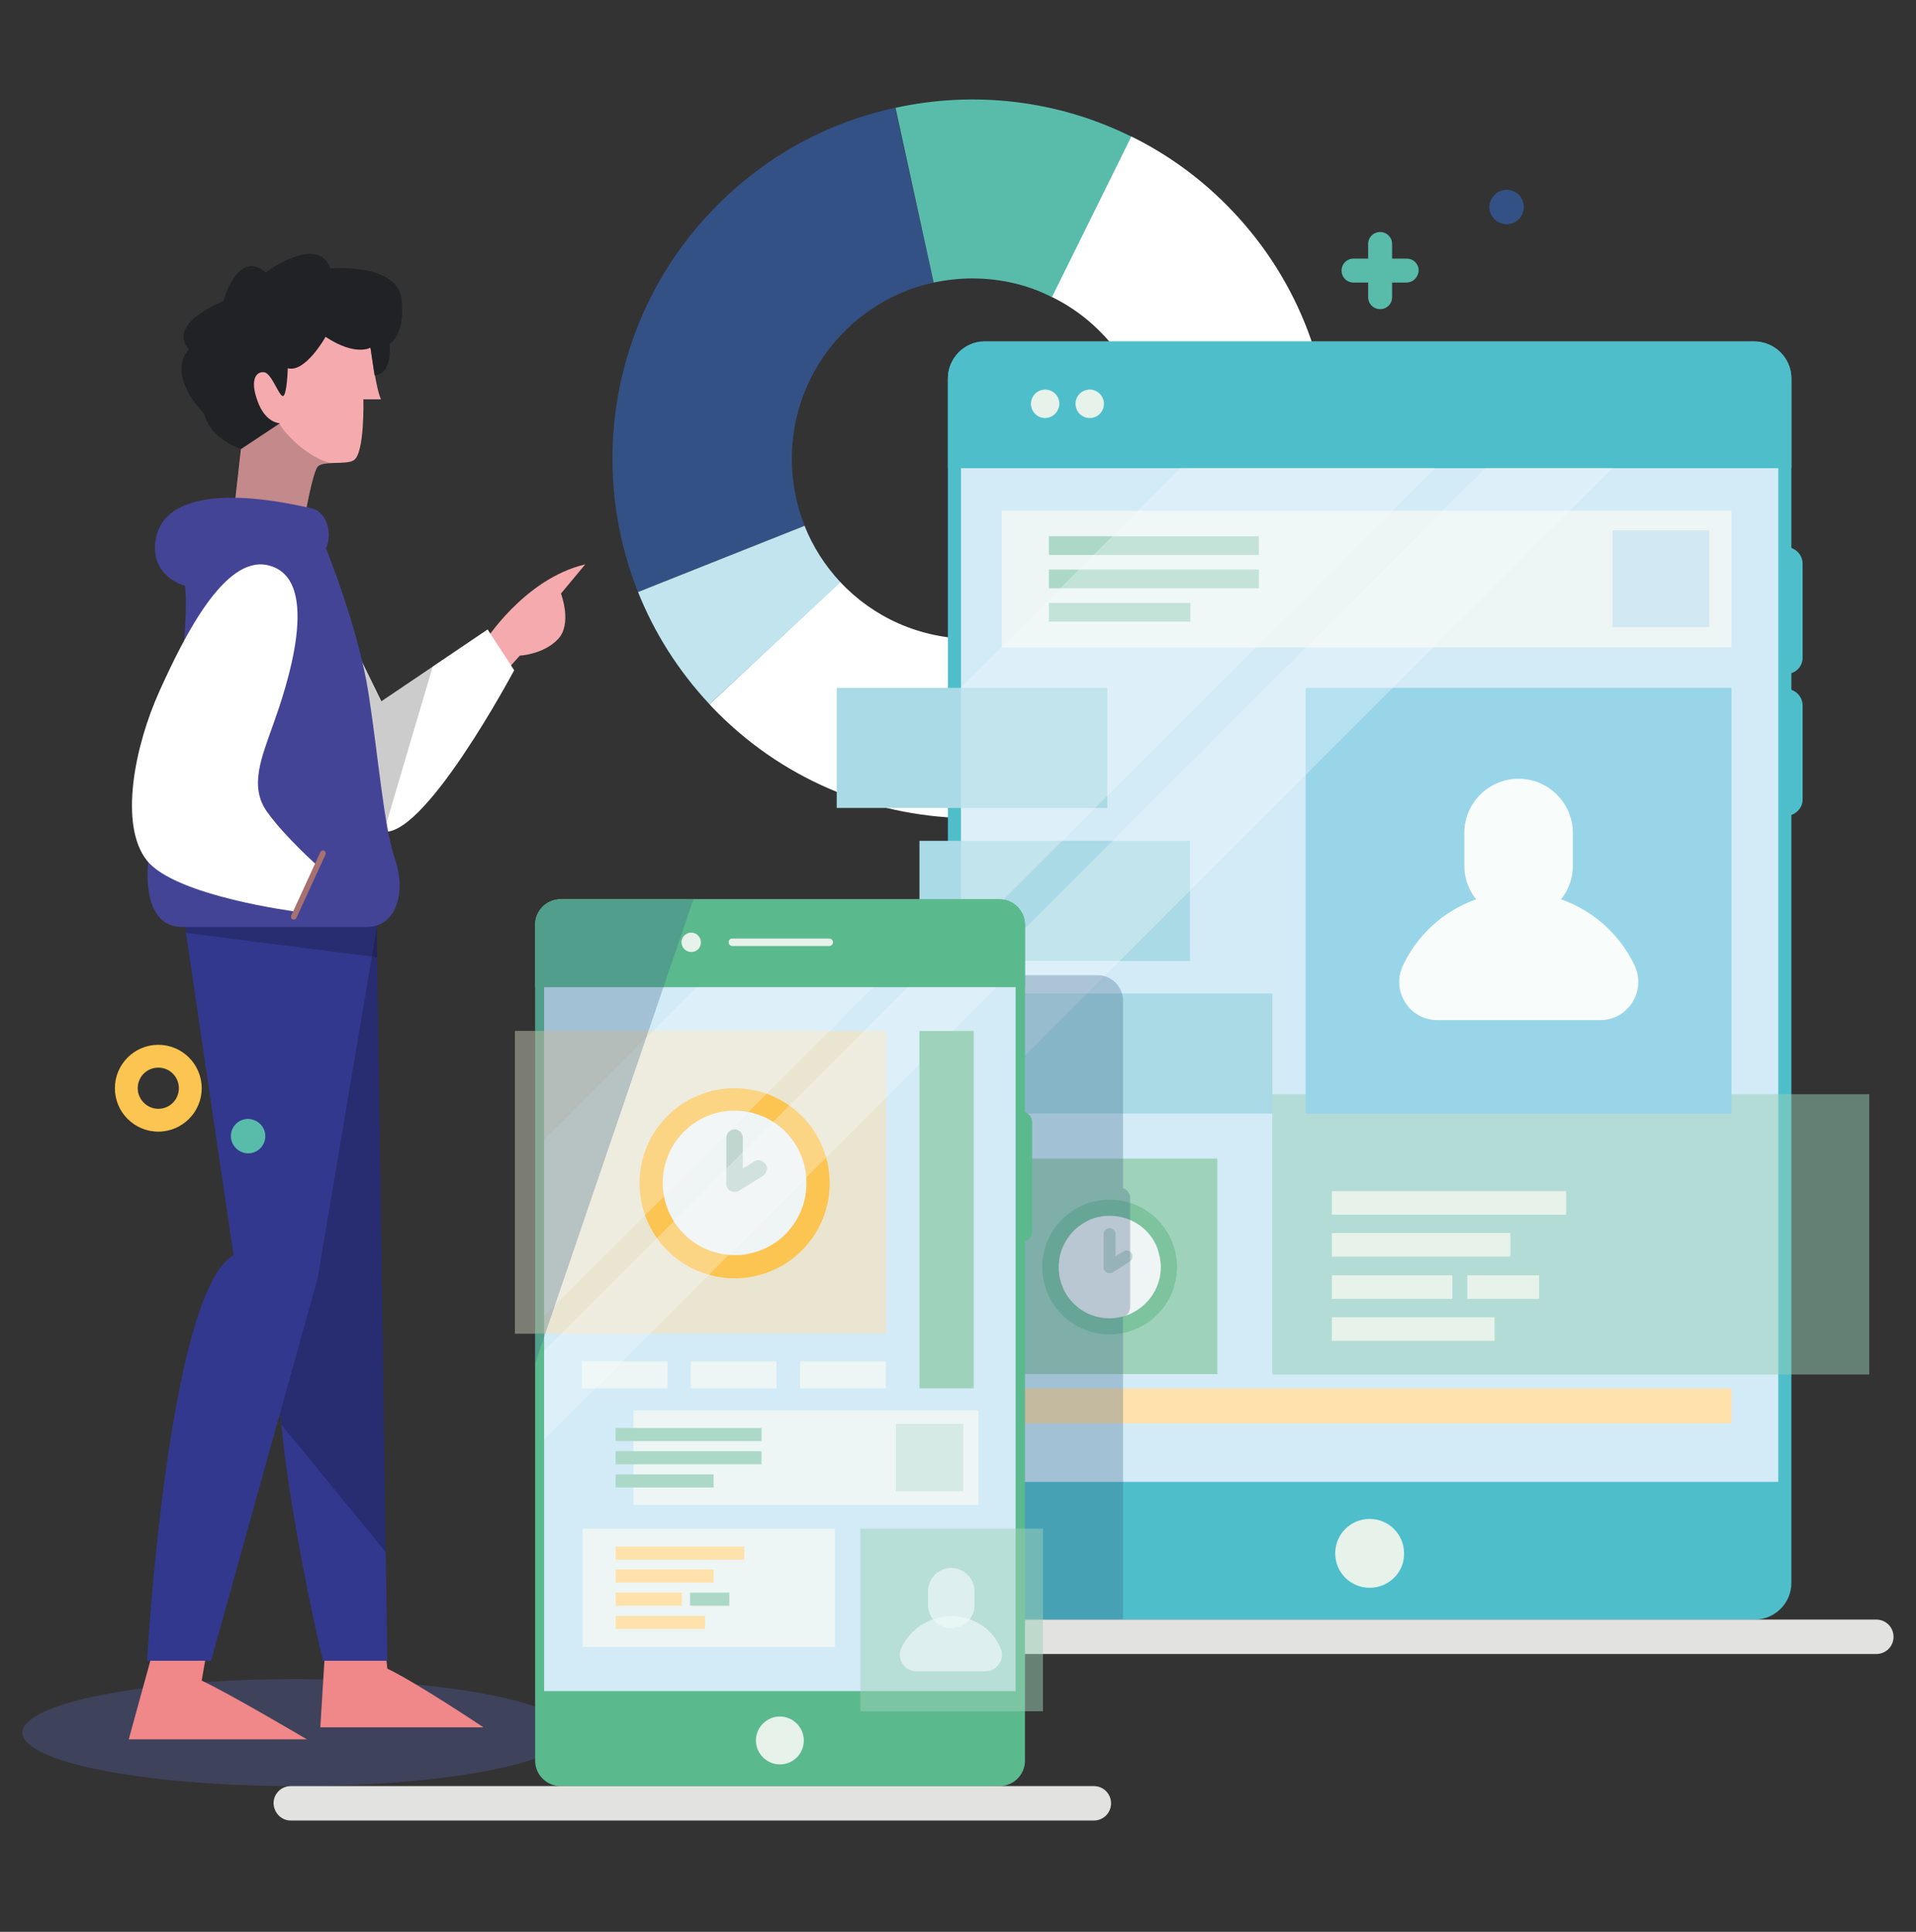 <svg width="120" height="121" viewBox="0 0 120 121" fill="none" xmlns="http://www.w3.org/2000/svg">
<rect x="0" y="0" width="120" height="121" fill="#333333" stroke="none"/>
<path opacity="0.34" d="M18.539 111.87C28.001 111.87 35.672 110.37 35.672 108.519C35.672 106.668 28.001 105.167 18.539 105.167C9.077 105.167 1.406 106.668 1.406 108.519C1.406 110.37 9.077 111.87 18.539 111.87Z" fill="#575FA8"/>
<path d="M20.414 102.472L20.062 108.19H30.281C30.281 108.19 26.109 105.401 24.258 104.511L24.047 102.495H20.414V102.472Z" fill="#F08789"/>
<path d="M23.578 57.097L24.258 104.019H20.227C20.227 104.019 15.773 85.644 17.953 80.276L14.062 57.097H23.578V57.097Z" fill="#32388D"/>
<path opacity="0.2" d="M23.578 57.097H14.086L17.977 80.276C17.227 82.128 17.25 85.55 17.625 89.23L24.164 97.222L23.578 57.097Z" fill="#020203"/>
<path d="M9.633 103.222L8.063 108.94H19.219C19.219 108.94 14.508 106.151 12.633 105.261L12.985 103.245H9.633V103.222Z" fill="#F08789"/>
<path d="M23.86 56.511L19.899 80.042L13.219 104.019H9.211C9.211 104.019 10.5 81.003 14.625 78.612L11.367 56.534H23.86V56.511Z" fill="#32388D"/>
<path opacity="0.2" d="M23.602 58.128L23.859 56.511H11.367L11.648 58.433L23.625 59.956L23.602 58.128Z" fill="#020203"/>
<path d="M30.305 40.269C30.305 40.269 32.789 36.261 36.656 35.347L35.133 37.175C35.133 37.175 35.859 39.073 34.946 40.034C34.031 40.995 32.555 41.065 32.555 41.065L31.524 42.214L30.305 40.269Z" fill="#F5ABAE"/>
<path d="M20.484 36.987L23.883 43.925L30.539 39.425L32.203 41.98C32.203 41.98 26.414 52.855 23.859 52.058C21.305 51.261 19.102 45.519 19.102 45.519L20.484 36.987Z" fill="white"/>
<path opacity="0.2" d="M23.859 43.925L20.461 36.987L19.102 45.519C19.102 45.519 21.305 51.261 23.859 52.058C23.93 52.081 23.977 52.081 24.047 52.081L27.117 41.698L23.859 43.925Z" fill="#020203"/>
<path d="M23.062 20.604C23.062 20.604 23.461 24.143 23.859 25.011H22.758C22.758 25.011 22.852 28.409 22.148 28.831C21.656 29.136 20.227 28.831 19.898 29.229C19.57 29.628 19.078 32.464 19.078 32.464L14.649 32.089L15.094 28.128C15.094 28.128 12.609 25.151 13.359 21.495C14.109 17.839 22.406 17.206 23.062 20.604Z" fill="#F5ABAE"/>
<path opacity="0.2" d="M17.531 26.511L14.039 26.323C14.555 27.425 15.117 28.105 15.117 28.105L14.672 32.065L19.102 32.44C19.102 32.44 19.594 29.605 19.922 29.206C20.039 29.065 20.32 28.995 20.648 28.995C18.938 28.526 17.391 26.605 17.531 26.511Z" fill="#020203"/>
<path d="M23.203 21.776C23.203 21.776 22.266 22.339 20.391 21.097C20.391 21.097 19.125 23.37 18.024 23.065C18.024 23.065 17.977 24.683 17.742 24.8C17.508 24.917 17.039 23.417 16.57 23.323C16.102 23.229 15.61 23.698 16.125 25.104C16.617 26.511 17.531 26.511 17.531 26.511L15.094 28.128C15.094 28.128 13.172 27.518 12.797 25.925C12.797 25.925 10.36 23.558 11.836 21.87C11.836 21.87 10.219 20.511 13.992 18.847C13.992 18.847 14.883 15.565 16.641 17.065C16.641 17.065 19.899 14.628 20.695 16.808C20.695 16.808 24.891 16.456 25.149 18.729C25.406 21.003 24.399 21.542 24.399 21.542C24.399 21.542 24.633 23.417 23.461 23.511L23.203 21.776Z" fill="#212226"/>
<path d="M11.578 36.682C11.578 36.682 9.375 36.143 9.75 33.8C10.125 31.432 13.219 30.378 19.57 31.854C20.32 32.018 20.906 33.261 20.414 34.339C20.414 34.339 22.453 39.354 23.086 43.456C23.719 47.557 24.047 51.846 24.75 53.839C25.43 55.831 24.867 58.057 22.969 58.057C21.094 58.057 13.687 58.057 11.391 58.057C9.094 58.057 8.812 54.87 9.727 51.542C10.617 48.237 11.953 39.073 11.578 36.682Z" fill="#444496"/>
<path d="M16.735 35.393C20.344 36.167 17.836 43.339 17.11 45.378C16.383 47.44 15.586 49.268 16.735 50.862C17.883 52.456 19.899 54.237 19.899 54.237L18.539 57.097C18.539 57.097 11.016 56.136 9.211 53.909C7.43 51.682 8.438 46.714 9.985 43.292C11.531 39.87 14.039 34.831 16.735 35.393Z" fill="white"/>
<path d="M18.328 57.589C18.235 57.542 18.211 57.448 18.235 57.355L20.063 53.37C20.11 53.276 20.203 53.253 20.297 53.276C20.391 53.323 20.414 53.417 20.391 53.511L18.563 57.495C18.516 57.589 18.422 57.612 18.328 57.589Z" fill="#A77071"/>
<path d="M16.617 71.159C16.617 71.745 16.148 72.237 15.539 72.237C14.953 72.237 14.461 71.745 14.461 71.159C14.461 70.573 14.93 70.081 15.539 70.081C16.148 70.105 16.617 70.573 16.617 71.159Z" fill="#59BCAB"/>
<path d="M9.914 70.878C8.414 70.878 7.195 69.659 7.195 68.159C7.195 66.659 8.414 65.44 9.914 65.44C11.414 65.44 12.633 66.659 12.633 68.159C12.633 69.659 11.414 70.878 9.914 70.878ZM9.914 66.87C9.187 66.87 8.625 67.456 8.625 68.159C8.625 68.862 9.211 69.448 9.914 69.448C10.64 69.448 11.203 68.862 11.203 68.159C11.203 67.456 10.64 66.87 9.914 66.87Z" fill="#FCC450"/>
<path d="M88.078 17.698H87.188V18.612C87.188 19.034 86.859 19.362 86.438 19.362C86.016 19.362 85.688 19.034 85.688 18.612V17.698H84.773C84.352 17.698 84.023 17.37 84.023 16.948C84.023 16.526 84.352 16.198 84.773 16.198H85.688V15.284C85.688 14.862 86.016 14.534 86.438 14.534C86.859 14.534 87.188 14.862 87.188 15.284V16.198H88.102C88.523 16.198 88.852 16.526 88.852 16.948C88.828 17.37 88.5 17.698 88.078 17.698Z" fill="#59BCAB"/>
<path d="M95.438 12.964C95.438 13.55 94.969 14.042 94.359 14.042C93.773 14.042 93.281 13.573 93.281 12.964C93.281 12.378 93.773 11.886 94.359 11.886C94.945 11.886 95.438 12.354 95.438 12.964Z" fill="#345185"/>
<path d="M39.961 37.081C36.727 28.972 38.391 19.386 44.953 12.823C48.117 9.659 51.984 7.62 56.062 6.753L58.477 17.698C53.391 18.8 49.594 23.323 49.594 28.737C49.594 30.214 49.875 31.62 50.391 32.933L39.961 37.081Z" fill="#345185"/>
<path d="M44.953 44.651C44.789 44.487 44.602 44.3 44.437 44.112L52.617 36.448C54.68 38.651 57.609 40.011 60.867 40.011C67.102 40.011 72.164 34.948 72.164 28.714C72.164 24.261 69.609 20.417 65.859 18.589L70.828 8.534C72.984 9.589 75 11.019 76.781 12.8C85.57 21.589 85.57 35.862 76.781 44.651C68.016 53.44 53.742 53.44 44.953 44.651Z" fill="white"/>
<path d="M60.891 17.44C60.047 17.44 59.25 17.534 58.477 17.698L56.086 6.753C61.008 5.675 66.234 6.261 70.852 8.557L65.883 18.612C64.383 17.839 62.672 17.44 60.891 17.44Z" fill="#59BCAB"/>
<path d="M44.438 44.112C42.469 42.003 40.969 39.612 39.961 37.081L50.391 32.933C50.906 34.245 51.68 35.44 52.641 36.472L44.438 44.112Z" fill="#C1E4EE"/>
<path d="M112.195 23.722V99.144C112.195 100.409 111.164 101.44 109.898 101.44H61.664C60.398 101.44 59.367 100.409 59.367 99.144V23.722C59.367 22.456 60.398 21.401 61.664 21.401H109.875C111.164 21.401 112.195 22.433 112.195 23.722Z" fill="#4FBECB"/>
<path d="M54.047 103.597H117.515C118.101 103.597 118.593 103.128 118.593 102.519C118.593 101.933 118.125 101.44 117.515 101.44H54.047C53.461 101.44 52.968 101.909 52.968 102.519C52.968 103.128 53.461 103.597 54.047 103.597Z" fill="#E2E2E1"/>
<path d="M112.195 23.698V29.323H59.367V23.698C59.367 22.433 60.398 21.378 61.664 21.378H109.875C111.164 21.401 112.195 22.433 112.195 23.698Z" fill="#4FBECB"/>
<path d="M85.781 99.448C84.586 99.448 83.625 98.487 83.625 97.292C83.625 96.097 84.586 95.136 85.781 95.136C86.976 95.136 87.937 96.097 87.937 97.292C87.961 98.487 86.976 99.448 85.781 99.448Z" fill="#E6F2EA"/>
<path d="M65.461 26.183C64.968 26.183 64.57 25.784 64.57 25.292C64.57 24.8 64.968 24.401 65.461 24.401C65.953 24.401 66.351 24.8 66.351 25.292C66.328 25.784 65.929 26.183 65.461 26.183Z" fill="#E6F2EA"/>
<path d="M68.25 26.183C67.757 26.183 67.359 25.784 67.359 25.292C67.359 24.8 67.757 24.401 68.25 24.401C68.742 24.401 69.14 24.8 69.14 25.292C69.14 25.784 68.742 26.183 68.25 26.183Z" fill="#E6F2EA"/>
<path d="M111.375 29.323H60.187V92.815H111.375V29.323Z" fill="#D2EBF7"/>
<path d="M69.35 50.605V43.081H52.404V50.605H69.35Z" fill="#A9DAE5"/>
<path d="M79.69 69.749V62.226H62.745V69.749H79.69Z" fill="#A9DAE5"/>
<path d="M74.532 60.189V52.666H57.586V60.189H74.532Z" fill="#A9DAE5"/>
<path d="M108.445 31.995H62.742V40.55H108.445V31.995Z" fill="#EDF6F4"/>
<path d="M107.062 33.214H100.992V39.284H107.062V33.214Z" fill="#D2E8F2"/>
<path d="M78.844 33.589H65.695V34.761H78.844V33.589Z" fill="#ACD8C8"/>
<path d="M78.844 35.675H65.695V36.847H78.844V35.675Z" fill="#ACD8C8"/>
<path d="M74.555 37.761H65.695V38.933H74.555V37.761Z" fill="#ACD8C8"/>
<path opacity="0.5" d="M117.07 68.534H79.687V86.089H117.07V68.534Z" fill="#96CEB8"/>
<path d="M98.086 74.605H83.414V76.081H98.086V74.605Z" fill="#E6F2EA"/>
<path d="M94.593 77.23H83.414V78.706H94.593V77.23Z" fill="#E6F2EA"/>
<path d="M90.961 79.878H83.414V81.355H90.961V79.878Z" fill="#E6F2EA"/>
<path d="M96.398 79.878H91.898V81.355H96.398V79.878Z" fill="#E6F2EA"/>
<path d="M93.609 82.503H83.414V83.98H93.609V82.503Z" fill="#E6F2EA"/>
<path d="M76.242 72.565H62.742V86.065H76.242V72.565Z" fill="#9FD2BA"/>
<path d="M72.478 82.343C74.125 80.696 74.125 78.025 72.478 76.377C70.83 74.73 68.159 74.73 66.511 76.377C64.864 78.025 64.864 80.696 66.511 82.343C68.159 83.991 70.83 83.991 72.478 82.343Z" fill="#7CC39E"/>
<path d="M72.703 79.362C72.703 80.417 72.188 81.355 71.391 81.94C71.156 82.105 70.898 82.269 70.617 82.362C70.5 82.409 70.359 82.456 70.242 82.48C70.172 82.503 70.078 82.503 70.008 82.526C69.844 82.55 69.68 82.573 69.516 82.573C69.188 82.573 68.859 82.526 68.555 82.433C67.242 82.034 66.305 80.815 66.305 79.362C66.305 78.87 66.422 78.378 66.633 77.956C66.891 77.44 67.266 76.995 67.734 76.69C67.852 76.62 67.969 76.55 68.086 76.48C68.344 76.339 68.625 76.245 68.93 76.198C69.117 76.151 69.328 76.151 69.516 76.151C70.875 76.151 72.047 76.995 72.492 78.19C72.609 78.565 72.703 78.94 72.703 79.362Z" fill="#EFF4F4"/>
<path d="M69.492 79.737C69.281 79.737 69.117 79.573 69.117 79.362V77.3C69.117 77.089 69.281 76.925 69.492 76.925C69.703 76.925 69.867 77.089 69.867 77.3V79.362C69.867 79.573 69.703 79.737 69.492 79.737Z" fill="#C1D6CF"/>
<path d="M69.492 79.737C69.375 79.737 69.258 79.667 69.188 79.573C69.07 79.409 69.141 79.174 69.305 79.057L70.359 78.377C70.523 78.26 70.758 78.331 70.875 78.495C70.992 78.659 70.922 78.893 70.758 79.01L69.703 79.69C69.633 79.713 69.562 79.737 69.492 79.737Z" fill="#C1D6CF"/>
<path d="M108.445 43.081H81.773V69.753H108.445V43.081Z" fill="#98D5E9"/>
<path d="M95.109 57.612C93.234 57.612 91.711 56.089 91.711 54.214V52.175C91.711 50.3 93.234 48.776 95.109 48.776C96.984 48.776 98.508 50.3 98.508 52.175V54.214C98.508 56.089 96.984 57.612 95.109 57.612Z" fill="#F8FCFA"/>
<path d="M95.109 55.878C91.898 55.878 89.156 57.753 87.867 60.472C87.117 62.065 88.265 63.894 90.023 63.894H100.219C101.976 63.894 103.125 62.065 102.375 60.472C101.086 57.753 98.32 55.878 95.109 55.878Z" fill="#F8FCFA"/>
<path d="M108.44 89.148V86.969L62.737 86.969V89.148L108.44 89.148Z" fill="#FFE1AB"/>
<path d="M111.867 42.214V34.269C112.429 34.269 112.898 34.737 112.898 35.3V41.206C112.898 41.769 112.429 42.214 111.867 42.214Z" fill="#4FBECB"/>
<path d="M111.867 51.097V43.151C112.429 43.151 112.898 43.62 112.898 44.183V50.089C112.898 50.628 112.429 51.097 111.867 51.097Z" fill="#4FBECB"/>
<path opacity="0.3" d="M89.883 29.323L60.187 59.019V43.058L73.922 29.323H89.883Z" fill="#F6FBFD"/>
<path opacity="0.3" d="M100.992 29.323L60.187 70.128V62.159L93.023 29.323H100.992Z" fill="#F6FBFD"/>
<path opacity="0.3" d="M70.781 75.026V81.87C70.781 82.151 70.593 82.409 70.336 82.48V101.417H61.687C60.422 101.417 59.39 100.386 59.39 99.12V61.081H68.742C69.632 61.081 70.336 61.808 70.336 62.675V74.417C70.593 74.511 70.781 74.745 70.781 75.026Z" fill="#385F82"/>
<path d="M64.195 57.917V110.276C64.195 111.167 63.469 111.87 62.602 111.87H35.109C34.242 111.87 33.516 111.167 33.516 110.276V57.917C33.516 57.026 34.242 56.323 35.109 56.323H62.578C63.469 56.323 64.195 57.026 64.195 57.917Z" fill="#5BB98E"/>
<path d="M64.195 57.917V61.831H33.516V57.917C33.516 57.026 34.242 56.323 35.109 56.323H62.602C63.469 56.323 64.195 57.05 64.195 57.917Z" fill="#5BB98E"/>
<path d="M48.844 110.511C48.023 110.511 47.344 109.831 47.344 109.011C47.344 108.19 48.023 107.511 48.844 107.511C49.664 107.511 50.344 108.19 50.344 109.011C50.344 109.831 49.688 110.511 48.844 110.511Z" fill="#E6F2EA"/>
<path d="M43.289 59.628C42.961 59.628 42.68 59.347 42.68 59.019C42.68 58.69 42.961 58.409 43.289 58.409C43.617 58.409 43.898 58.69 43.898 59.019C43.898 59.37 43.641 59.628 43.289 59.628Z" fill="#E6F2EA"/>
<path d="M51.937 59.253H45.867C45.75 59.253 45.633 59.159 45.633 59.019C45.633 58.878 45.726 58.784 45.867 58.784H51.937C52.054 58.784 52.172 58.878 52.172 59.019C52.172 59.159 52.054 59.253 51.937 59.253Z" fill="#E6F2EA"/>
<path d="M63.609 61.831H34.078V105.917H63.609V61.831Z" fill="#D2EBF7"/>
<path d="M41.812 85.269H36.445V86.956H41.812V85.269Z" fill="#EDF6F4"/>
<path d="M55.477 85.269H50.109V86.956H55.477V85.269Z" fill="#EDF6F4"/>
<path d="M48.633 85.269H43.266V86.956H48.633V85.269Z" fill="#EDF6F4"/>
<path d="M61.289 88.339H39.68V94.269H61.289V88.339Z" fill="#EDF6F4"/>
<path d="M60.328 89.183H56.109V93.401H60.328V89.183Z" fill="#D5EAE4"/>
<path d="M47.695 89.44H38.555V90.261H47.695V89.44Z" fill="#ACD8C8"/>
<path d="M47.695 90.894H38.555V91.714H47.695V90.894Z" fill="#ACD8C8"/>
<path d="M44.695 92.347H38.555V93.167H44.695V92.347Z" fill="#ACD8C8"/>
<path d="M52.289 95.745H36.492V103.151H52.289V95.745Z" fill="#EDF6F4"/>
<path d="M46.617 96.87H38.555V97.69H46.617V96.87Z" fill="#FFE1AB"/>
<path d="M44.695 98.3H38.555V99.12H44.695V98.3Z" fill="#FFE1AB"/>
<path d="M42.703 99.753H38.555V100.573H42.703V99.753Z" fill="#FFE1AB"/>
<path d="M45.679 99.753H43.218V100.573H45.679V99.753Z" fill="#ACD8C8"/>
<path d="M44.156 101.206H38.555V102.026H44.156V101.206Z" fill="#FFE1AB"/>
<path opacity="0.5" d="M55.5 64.573H32.25V83.534H55.5V64.573Z" fill="#FFE1AB"/>
<path d="M46.008 80.065C49.296 80.065 51.961 77.4 51.961 74.112C51.961 70.825 49.296 68.159 46.008 68.159C42.72 68.159 40.055 70.825 40.055 74.112C40.055 77.4 42.72 80.065 46.008 80.065Z" fill="#FCC450"/>
<path d="M50.508 74.112C50.508 75.612 49.781 76.925 48.68 77.745C48.352 77.98 47.977 78.19 47.578 78.331C47.414 78.401 47.227 78.448 47.039 78.495C46.922 78.519 46.805 78.542 46.711 78.565C46.477 78.612 46.242 78.612 46.008 78.612C45.539 78.612 45.094 78.542 44.672 78.401C42.844 77.839 41.508 76.105 41.508 74.089C41.508 73.386 41.672 72.73 41.953 72.12C42.305 71.394 42.844 70.761 43.523 70.315C43.687 70.198 43.852 70.105 44.016 70.034C44.391 69.847 44.789 69.706 45.187 69.636C45.469 69.589 45.727 69.565 46.008 69.565C47.93 69.565 49.57 70.761 50.203 72.448C50.414 72.987 50.508 73.55 50.508 74.112Z" fill="#EFF4F4"/>
<path d="M46.008 74.651C45.727 74.651 45.492 74.417 45.492 74.136V71.253C45.492 70.972 45.727 70.737 46.008 70.737C46.289 70.737 46.523 70.972 46.523 71.253V74.136C46.523 74.417 46.289 74.651 46.008 74.651Z" fill="#C1D6CF"/>
<path d="M46.008 74.651C45.844 74.651 45.656 74.558 45.562 74.417C45.398 74.183 45.492 73.855 45.727 73.691L47.227 72.753C47.461 72.589 47.789 72.683 47.953 72.917C48.117 73.151 48.023 73.48 47.789 73.644L46.289 74.581C46.195 74.628 46.102 74.651 46.008 74.651Z" fill="#C1D6CF"/>
<path opacity="0.3" d="M54.703 61.831L34.078 82.433V71.37L43.617 61.831H54.703Z" fill="#F6FBFD"/>
<path opacity="0.3" d="M62.414 61.831L34.078 90.167V84.612L56.859 61.831H62.414Z" fill="#F6FBFD"/>
<g opacity="0.7">
<path opacity="0.7" d="M65.32 95.745H53.883V107.183H65.32V95.745Z" fill="#9FD2BA"/>
<path opacity="0.7" d="M59.578 101.979C58.781 101.979 58.125 101.323 58.125 100.526V99.659C58.125 98.862 58.781 98.206 59.578 98.206C60.375 98.206 61.031 98.862 61.031 99.659V100.526C61.055 101.323 60.398 101.979 59.578 101.979Z" fill="#F8FCFA"/>
<path opacity="0.7" d="M59.578 101.229C58.195 101.229 57.023 102.026 56.461 103.198C56.133 103.878 56.625 104.675 57.375 104.675H61.734C62.484 104.675 62.977 103.878 62.648 103.198C62.156 102.026 60.961 101.229 59.578 101.229Z" fill="#F8FCFA"/>
</g>
<path d="M60.984 64.573H57.586V86.956H60.984V64.573Z" fill="#9FD2BA"/>
<path d="M63.961 77.792V69.612C64.336 69.612 64.641 69.917 64.641 70.292V77.136C64.641 77.487 64.336 77.792 63.961 77.792Z" fill="#5BB98E"/>
<path opacity="0.3" d="M43.429 56.323L40.617 64.573L34.148 83.534L33.516 85.409V83.534H32.273V64.573H33.516V57.917C33.516 57.026 34.242 56.323 35.109 56.323H43.429V56.323Z" fill="#385F82"/>
<path d="M18.211 114.026H68.508C69.094 114.026 69.586 113.558 69.586 112.948C69.586 112.362 69.117 111.87 68.508 111.87H18.211C17.625 111.87 17.133 112.339 17.133 112.948C17.156 113.558 17.625 114.026 18.211 114.026Z" fill="#E2E2E1"/>
</svg>
